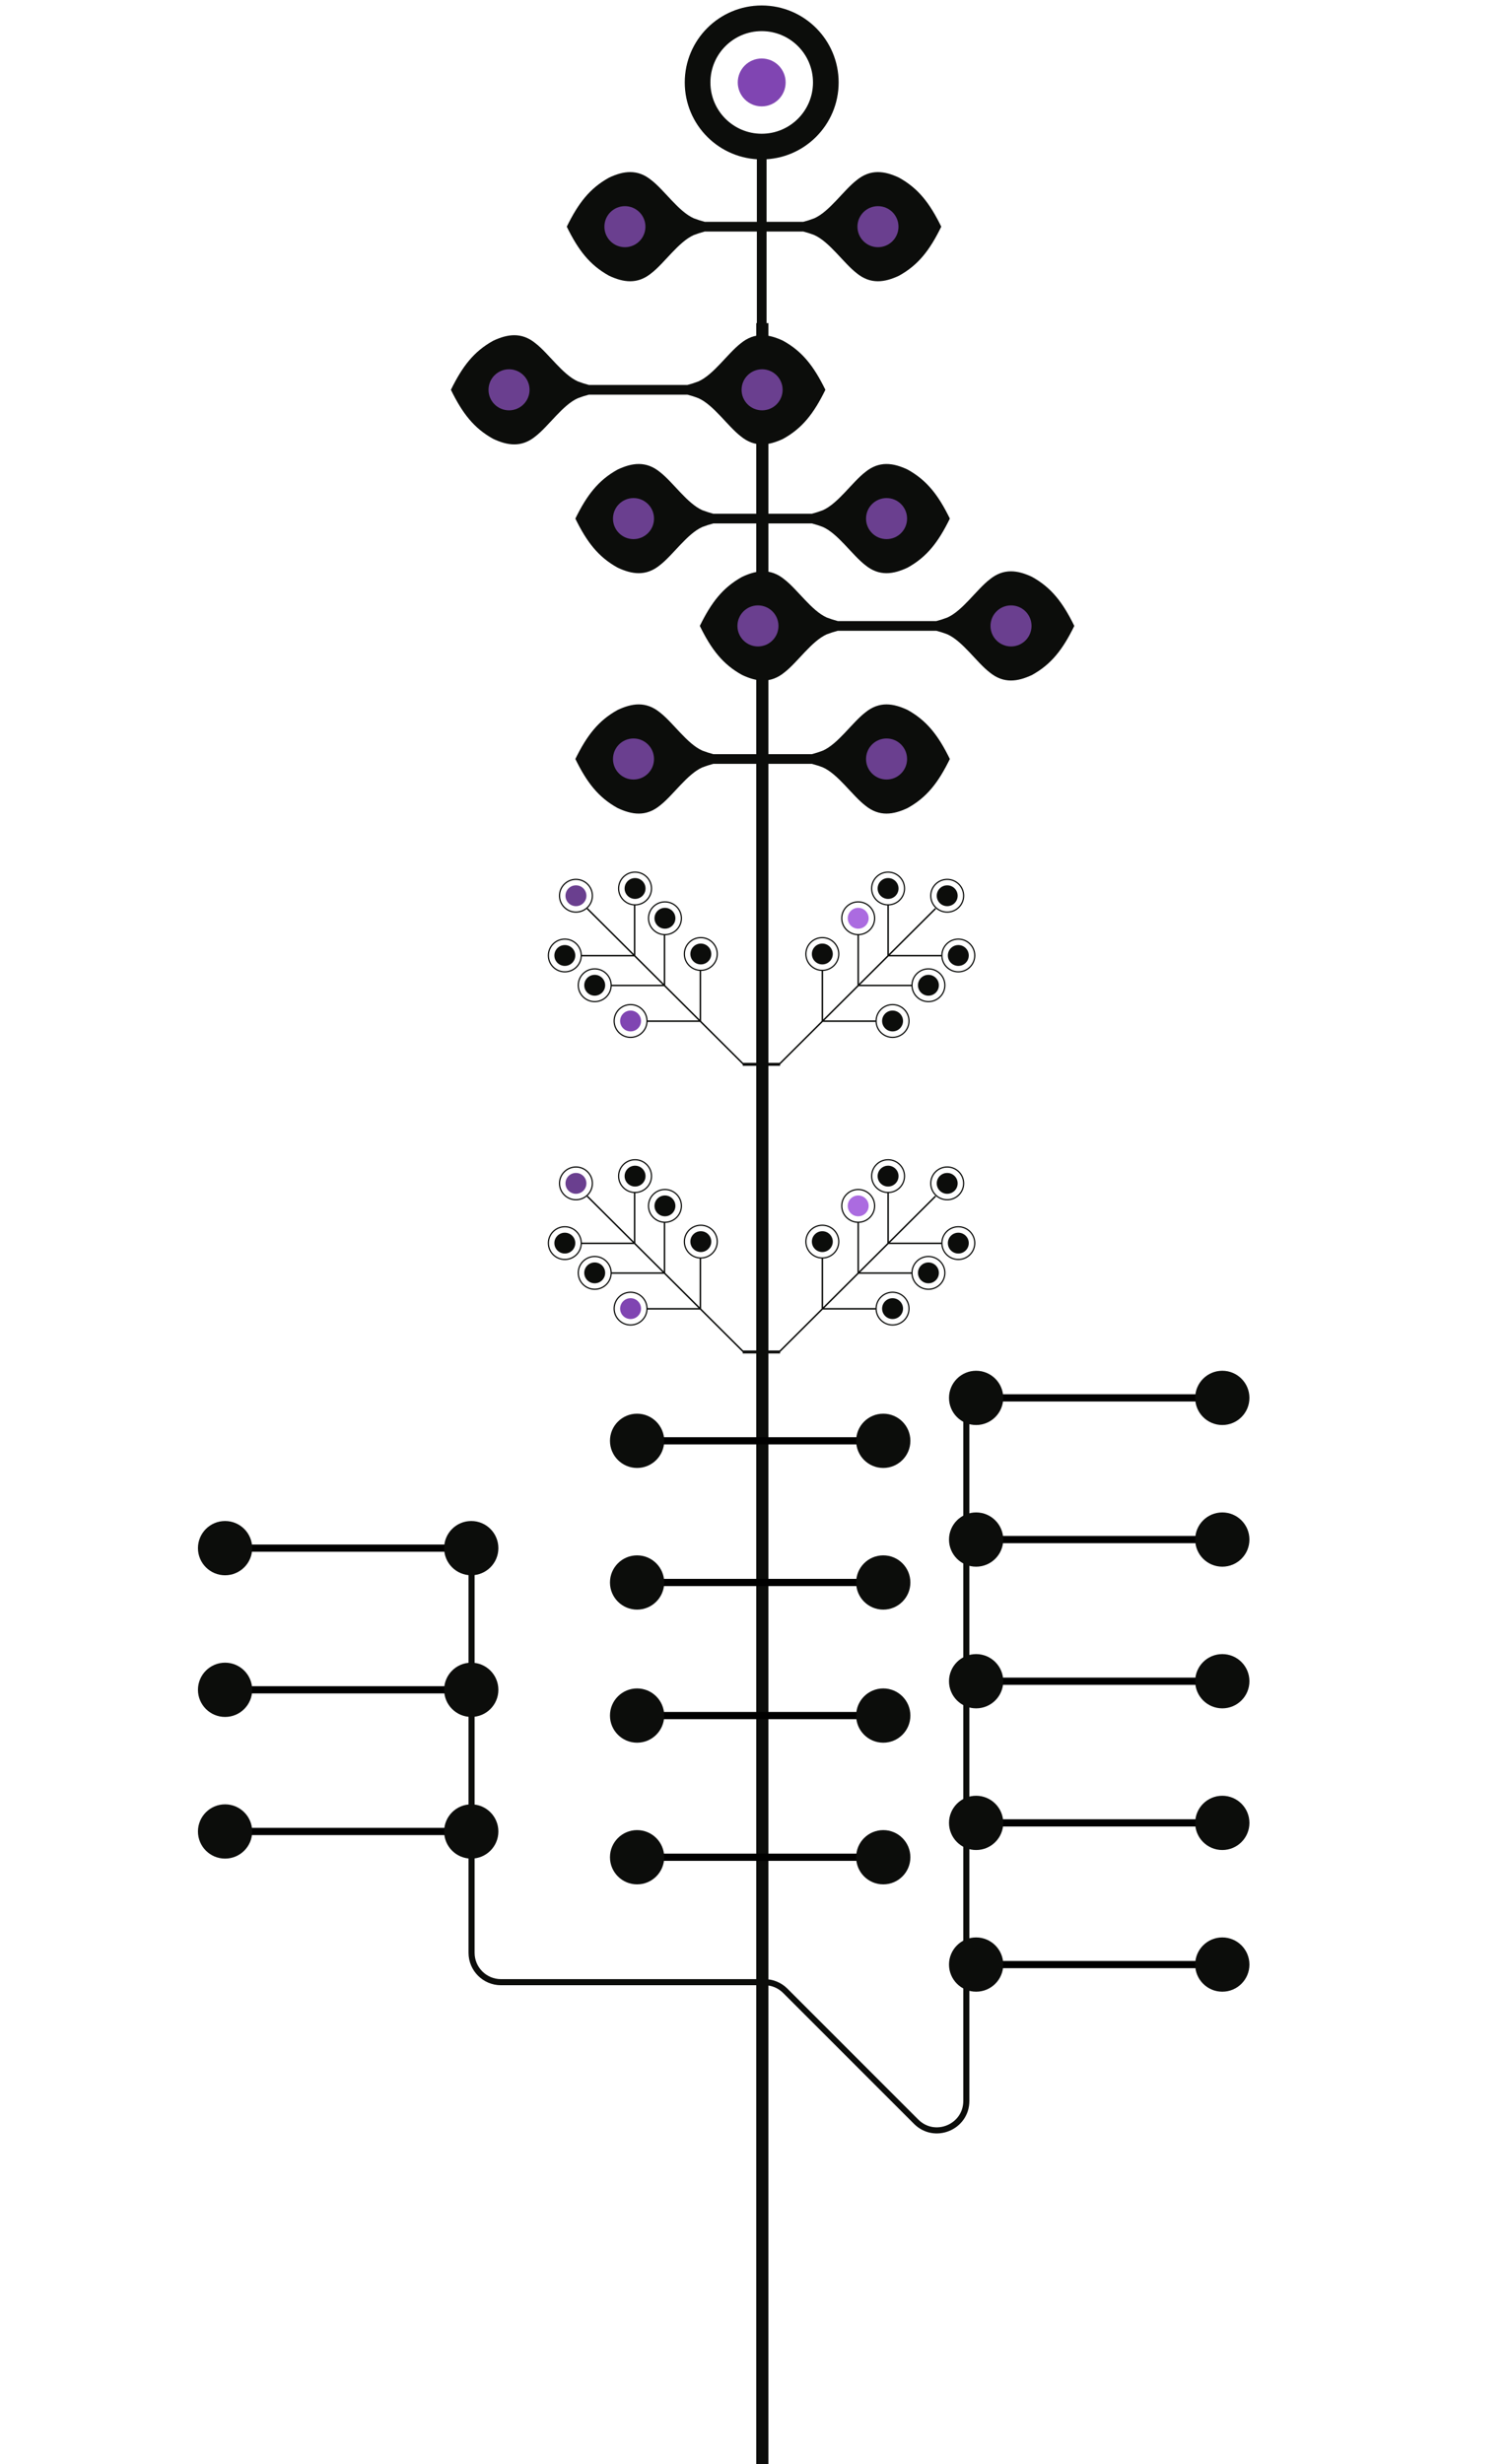 <?xml version="1.0" encoding="UTF-8"?>
<svg xmlns="http://www.w3.org/2000/svg" width="275.651" height="450" viewBox="0 0 275.651 450">
  <g id="Tallo">
    <g>
      <line x1="139.253" y1="451" x2="139.253" y2="59.014" fill="none" stroke="#0c0d0b" stroke-miterlimit="10" stroke-width="2.222"/>
      <path d="M86.142,280.805v75.81c0,2.965,2.404,5.369,5.369,5.369h48.14c1.424,0,2.789.566,3.796,1.572l23.909,23.909c3.382,3.382,9.165.987,9.165-3.796v-129.86" fill="none" stroke="#0c0d0b" stroke-linejoin="round" stroke-width="1.111"/>
    </g>
  </g>
  <g id="Hojas">
    <g>
      <line x1="178.063" y1="255.281" x2="223.527" y2="255.281" fill="#0c0d0b" stroke="#000" stroke-miterlimit="10" stroke-width="1.318"/>
      <path d="M178.31,260.236c-2.736,0-4.955-2.219-4.955-4.955s2.219-4.955,4.955-4.955,4.954,2.219,4.954,4.955-2.219,4.955-4.954,4.955Z" fill="#0c0d0b"/>
      <path d="M223.279,260.236c2.736,0,4.955-2.219,4.955-4.955s-2.219-4.955-4.955-4.955-4.954,2.219-4.954,4.955,2.219,4.955,4.954,4.955Z" fill="#0c0d0b"/>
    </g>
    <g>
      <line x1="178.063" y1="281.152" x2="223.527" y2="281.152" fill="#0c0d0b" stroke="#000" stroke-miterlimit="10" stroke-width="1.318"/>
      <path d="M178.31,286.107c-2.736,0-4.955-2.219-4.955-4.955s2.219-4.955,4.955-4.955,4.954,2.219,4.954,4.955-2.219,4.955-4.954,4.955Z" fill="#0c0d0b"/>
      <path d="M223.279,286.107c2.736,0,4.955-2.219,4.955-4.955s-2.219-4.955-4.955-4.955-4.954,2.219-4.954,4.955,2.219,4.955,4.954,4.955Z" fill="#0c0d0b"/>
    </g>
    <g>
      <line x1="178.063" y1="307.024" x2="223.527" y2="307.024" fill="#0c0d0b" stroke="#000" stroke-miterlimit="10" stroke-width="1.318"/>
      <path d="M178.31,311.978c-2.736,0-4.955-2.219-4.955-4.955s2.219-4.955,4.955-4.955,4.954,2.219,4.954,4.955-2.219,4.955-4.954,4.955Z" fill="#0c0d0b"/>
      <path d="M223.279,311.978c2.736,0,4.955-2.219,4.955-4.955s-2.219-4.955-4.955-4.955-4.954,2.219-4.954,4.955,2.219,4.955,4.954,4.955Z" fill="#0c0d0b"/>
    </g>
    <g>
      <line x1="178.063" y1="332.895" x2="223.527" y2="332.895" fill="#0c0d0b" stroke="#000" stroke-miterlimit="10" stroke-width="1.318"/>
      <path d="M178.31,337.849c-2.736,0-4.955-2.219-4.955-4.955s2.219-4.955,4.955-4.955,4.954,2.219,4.954,4.955-2.219,4.955-4.954,4.955Z" fill="#0c0d0b"/>
      <path d="M223.279,337.849c2.736,0,4.955-2.219,4.955-4.955s-2.219-4.955-4.955-4.955-4.954,2.219-4.954,4.955,2.219,4.955,4.954,4.955Z" fill="#0c0d0b"/>
    </g>
    <g>
      <line x1="178.063" y1="358.766" x2="223.527" y2="358.766" fill="#0c0d0b" stroke="#000" stroke-miterlimit="10" stroke-width="1.318"/>
      <path d="M178.31,363.72c-2.736,0-4.955-2.219-4.955-4.955s2.219-4.955,4.955-4.955,4.954,2.219,4.954,4.955-2.219,4.955-4.954,4.955Z" fill="#0c0d0b"/>
      <path d="M223.279,363.72c2.736,0,4.955-2.219,4.955-4.955s-2.219-4.955-4.955-4.955-4.954,2.219-4.954,4.955,2.219,4.955,4.954,4.955Z" fill="#0c0d0b"/>
    </g>
    <g>
      <line x1="116.129" y1="313.295" x2="161.593" y2="313.295" fill="#0c0d0b" stroke="#000" stroke-miterlimit="10" stroke-width="1.318"/>
      <path d="M116.377,318.25c-2.736,0-4.955-2.219-4.955-4.955s2.219-4.955,4.955-4.955,4.954,2.219,4.954,4.955-2.219,4.955-4.954,4.955Z" fill="#0c0d0b"/>
      <path d="M161.346,318.25c2.736,0,4.955-2.219,4.955-4.955s-2.219-4.955-4.955-4.955-4.954,2.219-4.954,4.955,2.219,4.955,4.954,4.955Z" fill="#0c0d0b"/>
    </g>
    <g>
      <line x1="116.129" y1="339.166" x2="161.593" y2="339.166" fill="#0c0d0b" stroke="#000" stroke-miterlimit="10" stroke-width="1.318"/>
      <path d="M116.377,344.121c-2.736,0-4.955-2.219-4.955-4.955s2.219-4.955,4.955-4.955,4.954,2.219,4.954,4.955-2.219,4.955-4.954,4.955Z" fill="#0c0d0b"/>
      <path d="M161.346,344.121c2.736,0,4.955-2.219,4.955-4.955s-2.219-4.955-4.955-4.955-4.954,2.219-4.954,4.955,2.219,4.955,4.954,4.955Z" fill="#0c0d0b"/>
    </g>
    <g>
      <line x1="116.129" y1="263.121" x2="161.593" y2="263.121" fill="#0c0d0b" stroke="#000" stroke-miterlimit="10" stroke-width="1.318"/>
      <path d="M116.377,268.076c-2.736,0-4.955-2.219-4.955-4.955s2.219-4.955,4.955-4.955,4.954,2.219,4.954,4.955-2.219,4.955-4.954,4.955Z" fill="#0c0d0b"/>
      <path d="M161.346,268.076c2.736,0,4.955-2.219,4.955-4.955s-2.219-4.955-4.955-4.955-4.954,2.219-4.954,4.955,2.219,4.955,4.954,4.955Z" fill="#0c0d0b"/>
    </g>
    <g>
      <line x1="116.129" y1="288.992" x2="161.593" y2="288.992" fill="#0c0d0b" stroke="#000" stroke-miterlimit="10" stroke-width="1.318"/>
      <path d="M116.377,293.947c-2.736,0-4.955-2.219-4.955-4.955s2.219-4.955,4.955-4.955,4.954,2.219,4.954,4.955-2.219,4.955-4.954,4.955Z" fill="#0c0d0b"/>
      <path d="M161.346,293.947c2.736,0,4.955-2.219,4.955-4.955s-2.219-4.955-4.955-4.955-4.954,2.219-4.954,4.955,2.219,4.955,4.954,4.955Z" fill="#0c0d0b"/>
    </g>
    <g>
      <line x1="40.868" y1="282.72" x2="86.332" y2="282.72" fill="#0c0d0b" stroke="#000" stroke-miterlimit="10" stroke-width="1.318"/>
      <path d="M41.115,287.675c-2.736,0-4.955-2.219-4.955-4.955s2.219-4.955,4.955-4.955,4.954,2.219,4.954,4.955-2.219,4.955-4.954,4.955Z" fill="#0c0d0b"/>
      <path d="M86.084,287.675c2.736,0,4.955-2.219,4.955-4.955s-2.219-4.955-4.955-4.955-4.954,2.219-4.954,4.955,2.219,4.955,4.954,4.955Z" fill="#0c0d0b"/>
    </g>
    <g>
      <line x1="40.868" y1="308.591" x2="86.332" y2="308.591" fill="#0c0d0b" stroke="#000" stroke-miterlimit="10" stroke-width="1.318"/>
      <path d="M41.115,313.546c-2.736,0-4.955-2.219-4.955-4.955s2.219-4.955,4.955-4.955,4.954,2.219,4.954,4.955-2.219,4.955-4.954,4.955Z" fill="#0c0d0b"/>
      <path d="M86.084,313.546c2.736,0,4.955-2.219,4.955-4.955s-2.219-4.955-4.955-4.955-4.954,2.219-4.954,4.955,2.219,4.955,4.954,4.955Z" fill="#0c0d0b"/>
    </g>
    <g>
      <line x1="40.868" y1="334.463" x2="86.332" y2="334.463" fill="#0c0d0b" stroke="#000" stroke-miterlimit="10" stroke-width="1.318"/>
      <path d="M41.115,339.417c-2.736,0-4.955-2.219-4.955-4.955s2.219-4.955,4.955-4.955,4.954,2.219,4.954,4.955-2.219,4.955-4.954,4.955Z" fill="#0c0d0b"/>
      <path d="M86.084,339.417c2.736,0,4.955-2.219,4.955-4.955s-2.219-4.955-4.955-4.955-4.954,2.219-4.954,4.955,2.219,4.955,4.954,4.955Z" fill="#0c0d0b"/>
    </g>
    <g>
      <ellipse cx="105.209" cy="216.106" rx="3.003" ry="2.991" fill="none" stroke="#0c0d0b" stroke-miterlimit="10" stroke-width=".222"/>
      <ellipse cx="105.209" cy="216.106" rx="1.911" ry="1.903" fill="#6a3f8f"/>
      <ellipse cx="116.008" cy="214.781" rx="3.003" ry="2.991" fill="none" stroke="#0c0d0b" stroke-miterlimit="10" stroke-width=".222"/>
      <ellipse cx="116.008" cy="214.781" rx="1.911" ry="1.903" fill="#0c0d0b"/>
      <ellipse cx="121.467" cy="220.218" rx="3.003" ry="2.991" fill="none" stroke="#0c0d0b" stroke-miterlimit="10" stroke-width=".222"/>
      <ellipse cx="121.467" cy="220.218" rx="1.911" ry="1.903" fill="#0c0d0b"/>
      <ellipse cx="128.019" cy="226.743" rx="3.003" ry="2.991" fill="none" stroke="#0c0d0b" stroke-miterlimit="10" stroke-width=".222"/>
      <ellipse cx="128.019" cy="226.743" rx="1.911" ry="1.903" fill="#0c0d0b"/>
      <ellipse cx="103.178" cy="227.015" rx="3.003" ry="2.991" fill="none" stroke="#0c0d0b" stroke-miterlimit="10" stroke-width=".222"/>
      <ellipse cx="103.178" cy="227.015" rx="1.911" ry="1.903" fill="#0c0d0b"/>
      <ellipse cx="108.637" cy="232.452" rx="3.003" ry="2.991" fill="none" stroke="#0c0d0b" stroke-miterlimit="10" stroke-width=".222"/>
      <ellipse cx="108.637" cy="232.452" rx="1.911" ry="1.903" fill="#0c0d0b"/>
      <ellipse cx="115.189" cy="238.977" rx="3.003" ry="2.991" fill="none" stroke="#0c0d0b" stroke-miterlimit="10" stroke-width=".222"/>
      <ellipse cx="115.189" cy="238.977" rx="1.911" ry="1.903" fill="#8045b2"/>
      <ellipse cx="173.026" cy="216.106" rx="3.003" ry="2.991" fill="none" stroke="#0c0d0b" stroke-miterlimit="10" stroke-width=".222"/>
      <ellipse cx="173.026" cy="216.106" rx="1.911" ry="1.903" fill="#0c0d0b"/>
      <ellipse cx="162.227" cy="214.781" rx="3.003" ry="2.991" fill="none" stroke="#0c0d0b" stroke-miterlimit="10" stroke-width=".222"/>
      <ellipse cx="162.227" cy="214.781" rx="1.911" ry="1.903" fill="#0c0d0b"/>
      <ellipse cx="156.768" cy="220.218" rx="3.003" ry="2.991" fill="none" stroke="#0c0d0b" stroke-miterlimit="10" stroke-width=".222"/>
      <ellipse cx="156.768" cy="220.218" rx="1.911" ry="1.903" fill="#ab6be0"/>
      <ellipse cx="150.216" cy="226.743" rx="3.003" ry="2.991" fill="none" stroke="#0c0d0b" stroke-miterlimit="10" stroke-width=".222"/>
      <ellipse cx="150.216" cy="226.743" rx="1.911" ry="1.903" fill="#0c0d0b"/>
      <path d="M178.06,227.015c0,1.652-1.344,2.991-3.003,2.991s-3.003-1.339-3.003-2.991,1.344-2.991,3.003-2.991,3.003,1.339,3.003,2.991Z" fill="none" stroke="#0c0d0b" stroke-miterlimit="10" stroke-width=".222"/>
      <ellipse cx="175.057" cy="227.015" rx="1.911" ry="1.903" fill="#0c0d0b"/>
      <ellipse cx="169.597" cy="232.452" rx="3.003" ry="2.991" fill="none" stroke="#0c0d0b" stroke-miterlimit="10" stroke-width=".222"/>
      <path d="M171.508,232.452c0,1.051-.856,1.903-1.911,1.903s-1.911-.852-1.911-1.903.856-1.903,1.911-1.903,1.911.852,1.911,1.903Z" fill="#0c0d0b"/>
      <ellipse cx="163.046" cy="238.977" rx="3.003" ry="2.991" fill="none" stroke="#0c0d0b" stroke-miterlimit="10" stroke-width=".222"/>
      <ellipse cx="163.046" cy="238.977" rx="1.911" ry="1.903" fill="#0c0d0b"/>
      <polygon points="171.991 227.185 171.991 226.913 162.586 226.913 170.995 218.538 170.802 218.346 162.37 226.744 162.37 217.786 162.097 217.786 162.097 227.016 156.911 232.181 156.911 223.223 156.638 223.223 156.638 232.453 150.359 238.706 150.359 229.748 150.086 229.748 150.086 238.978 142.41 246.624 135.75 246.624 128.073 238.978 128.073 229.748 127.8 229.748 127.8 238.706 121.522 232.453 121.522 223.223 121.249 223.223 121.249 232.181 116.062 227.016 116.062 217.786 115.789 217.786 115.789 226.744 107.357 218.346 107.164 218.538 115.573 226.913 106.168 226.913 106.168 227.185 115.846 227.185 121.032 232.35 111.628 232.35 111.628 232.622 121.305 232.622 127.584 238.875 118.179 238.875 118.179 239.147 127.857 239.147 135.678 246.937 135.678 247.167 142.502 247.167 142.502 246.916 150.302 239.147 159.98 239.147 159.98 238.875 150.575 238.875 156.854 232.622 166.531 232.622 166.531 232.35 157.127 232.35 162.313 227.185 171.991 227.185" fill="#0c0d0b"/>
    </g>
    <g>
      <ellipse cx="105.209" cy="163.58" rx="3.003" ry="2.991" fill="none" stroke="#0c0d0b" stroke-miterlimit="10" stroke-width=".222"/>
      <ellipse cx="105.209" cy="163.58" rx="1.911" ry="1.903" fill="#6a3f8f"/>
      <ellipse cx="116.008" cy="162.255" rx="3.003" ry="2.991" fill="none" stroke="#0c0d0b" stroke-miterlimit="10" stroke-width=".222"/>
      <ellipse cx="116.008" cy="162.255" rx="1.911" ry="1.903" fill="#0c0d0b"/>
      <ellipse cx="121.467" cy="167.692" rx="3.003" ry="2.991" fill="none" stroke="#0c0d0b" stroke-miterlimit="10" stroke-width=".222"/>
      <ellipse cx="121.467" cy="167.692" rx="1.911" ry="1.903" fill="#0c0d0b"/>
      <ellipse cx="128.019" cy="174.217" rx="3.003" ry="2.991" fill="none" stroke="#0c0d0b" stroke-miterlimit="10" stroke-width=".222"/>
      <ellipse cx="128.019" cy="174.217" rx="1.911" ry="1.903" fill="#0c0d0b"/>
      <ellipse cx="103.178" cy="174.489" rx="3.003" ry="2.991" fill="none" stroke="#0c0d0b" stroke-miterlimit="10" stroke-width=".222"/>
      <ellipse cx="103.178" cy="174.489" rx="1.911" ry="1.903" fill="#0c0d0b"/>
      <ellipse cx="108.637" cy="179.926" rx="3.003" ry="2.991" fill="none" stroke="#0c0d0b" stroke-miterlimit="10" stroke-width=".222"/>
      <ellipse cx="108.637" cy="179.926" rx="1.911" ry="1.903" fill="#0c0d0b"/>
      <ellipse cx="115.189" cy="186.451" rx="3.003" ry="2.991" fill="none" stroke="#0c0d0b" stroke-miterlimit="10" stroke-width=".222"/>
      <ellipse cx="115.189" cy="186.451" rx="1.911" ry="1.903" fill="#8045b2"/>
      <ellipse cx="173.026" cy="163.58" rx="3.003" ry="2.991" fill="none" stroke="#0c0d0b" stroke-miterlimit="10" stroke-width=".222"/>
      <ellipse cx="173.026" cy="163.58" rx="1.911" ry="1.903" fill="#0c0d0b"/>
      <ellipse cx="162.227" cy="162.255" rx="3.003" ry="2.991" fill="none" stroke="#0c0d0b" stroke-miterlimit="10" stroke-width=".222"/>
      <ellipse cx="162.227" cy="162.255" rx="1.911" ry="1.903" fill="#0c0d0b"/>
      <ellipse cx="156.768" cy="167.692" rx="3.003" ry="2.991" fill="none" stroke="#0c0d0b" stroke-miterlimit="10" stroke-width=".222"/>
      <ellipse cx="156.768" cy="167.692" rx="1.911" ry="1.903" fill="#ab6be0"/>
      <ellipse cx="150.216" cy="174.217" rx="3.003" ry="2.991" fill="none" stroke="#0c0d0b" stroke-miterlimit="10" stroke-width=".222"/>
      <ellipse cx="150.216" cy="174.217" rx="1.911" ry="1.903" fill="#0c0d0b"/>
      <path d="M178.06,174.489c0,1.652-1.344,2.991-3.003,2.991s-3.003-1.339-3.003-2.991,1.344-2.991,3.003-2.991,3.003,1.339,3.003,2.991Z" fill="none" stroke="#0c0d0b" stroke-miterlimit="10" stroke-width=".222"/>
      <ellipse cx="175.057" cy="174.489" rx="1.911" ry="1.903" fill="#0c0d0b"/>
      <ellipse cx="169.597" cy="179.926" rx="3.003" ry="2.991" fill="none" stroke="#0c0d0b" stroke-miterlimit="10" stroke-width=".222"/>
      <ellipse cx="169.597" cy="179.926" rx="1.911" ry="1.903" fill="#0c0d0b"/>
      <ellipse cx="163.046" cy="186.451" rx="3.003" ry="2.991" fill="none" stroke="#0c0d0b" stroke-miterlimit="10" stroke-width=".222"/>
      <ellipse cx="163.046" cy="186.451" rx="1.911" ry="1.903" fill="#0c0d0b"/>
      <polygon points="171.991 174.659 171.991 174.387 162.586 174.387 170.995 166.012 170.802 165.82 162.37 174.218 162.37 165.26 162.097 165.26 162.097 174.49 156.911 179.655 156.911 170.697 156.638 170.697 156.638 179.927 150.359 186.18 150.359 177.222 150.086 177.222 150.086 186.452 142.41 194.097 135.75 194.097 128.073 186.452 128.073 177.222 127.8 177.222 127.8 186.18 121.522 179.927 121.522 170.697 121.249 170.697 121.249 179.655 116.062 174.49 116.062 165.26 115.789 165.26 115.789 174.218 107.357 165.82 107.164 166.012 115.573 174.387 106.168 174.387 106.168 174.659 115.846 174.659 121.032 179.824 111.628 179.824 111.628 180.096 121.305 180.096 127.584 186.349 118.179 186.349 118.179 186.621 127.857 186.621 135.678 194.41 135.678 194.641 142.502 194.641 142.502 194.389 150.302 186.621 159.98 186.621 159.98 186.349 150.575 186.349 156.854 180.096 166.531 180.096 166.531 179.824 157.127 179.824 162.313 174.659 171.991 174.659" fill="#0c0d0b"/>
    </g>
  </g>
  <g id="Flores">
    <g>
      <line x1="139.141" y1="157.794" x2="139.141" y2="26.299" fill="none" stroke="#0c0d0b" stroke-miterlimit="10" stroke-width="1.771"/>
      <g>
        <path d="M164.211,32.433c-2.577-1.207-5.155-1.639-7.732.476-2.407,1.869-4.946,5.714-7.732,6.955-.654.253-1.326.465-2.008.645h-18.001c-.682-.181-1.354-.392-2.008-.645-2.786-1.242-5.325-5.087-7.732-6.955-2.577-2.116-5.155-1.683-7.732-.476-3.522,1.947-5.611,4.64-7.732,8.962,2.117,4.319,4.21,7.02,7.732,8.963,2.577,1.207,5.155,1.639,7.732-.477,2.406-1.868,4.947-5.715,7.732-6.955.654-.253,1.326-.465,2.008-.646h18c.682.181,1.355.392,2.008.646,2.785,1.241,5.326,5.088,7.732,6.955,2.577,2.116,5.155,1.683,7.732.477,3.522-1.943,5.615-4.643,7.732-8.963-2.121-4.323-4.21-7.015-7.732-8.962Z" fill="#0c0d0b"/>
        <circle cx="114.154" cy="41.396" r="3.748" fill="#6a3f8f"/>
        <circle cx="160.38" cy="41.396" r="3.748" fill="#6a3f8f"/>
      </g>
      <g>
        <path d="M143.044,62.224c-2.577-1.207-5.155-1.639-7.732.476-2.407,1.869-4.946,5.714-7.732,6.955-.654.253-1.326.465-2.008.645h-18.001c-.682-.181-1.354-.392-2.008-.645-2.786-1.242-5.325-5.087-7.732-6.955-2.577-2.116-5.155-1.683-7.732-.476-3.522,1.947-5.611,4.64-7.732,8.962,2.117,4.319,4.21,7.02,7.732,8.963,2.577,1.207,5.155,1.639,7.732-.477,2.406-1.868,4.947-5.715,7.732-6.955.654-.253,1.326-.465,2.008-.646h18c.682.181,1.355.392,2.008.646,2.785,1.241,5.326,5.088,7.732,6.955,2.577,2.116,5.155,1.683,7.732.477,3.522-1.943,5.615-4.643,7.732-8.963-2.121-4.323-4.21-7.015-7.732-8.962Z" fill="#0c0d0b"/>
        <circle cx="92.986" cy="71.187" r="3.748" fill="#6a3f8f"/>
        <circle cx="139.213" cy="71.187" r="3.748" fill="#6a3f8f"/>
      </g>
      <g>
        <path d="M165.779,85.743c-2.577-1.207-5.155-1.639-7.732.476-2.407,1.869-4.946,5.714-7.732,6.955-.654.253-1.326.465-2.008.645h-18.001c-.682-.181-1.354-.392-2.008-.645-2.786-1.242-5.325-5.087-7.732-6.955-2.577-2.116-5.155-1.683-7.732-.476-3.522,1.947-5.611,4.64-7.732,8.962,2.117,4.319,4.21,7.02,7.732,8.963,2.577,1.207,5.155,1.639,7.732-.477,2.406-1.868,4.947-5.715,7.732-6.955.654-.253,1.326-.465,2.008-.646h18c.682.181,1.355.392,2.008.646,2.785,1.241,5.326,5.088,7.732,6.955,2.577,2.116,5.155,1.683,7.732.477,3.522-1.943,5.615-4.643,7.732-8.963-2.121-4.323-4.21-7.015-7.732-8.962Z" fill="#0c0d0b"/>
        <circle cx="115.722" cy="94.706" r="3.748" fill="#6a3f8f"/>
        <circle cx="161.948" cy="94.706" r="3.748" fill="#6a3f8f"/>
      </g>
      <g>
        <path d="M188.514,105.343c-2.577-1.207-5.155-1.639-7.732.476-2.407,1.869-4.946,5.714-7.732,6.955-.654.253-1.326.465-2.008.645h-18.001c-.682-.181-1.354-.392-2.008-.645-2.786-1.242-5.325-5.087-7.732-6.955-2.577-2.116-5.155-1.683-7.732-.476-3.522,1.947-5.611,4.64-7.732,8.962,2.117,4.319,4.21,7.02,7.732,8.963,2.577,1.207,5.155,1.639,7.732-.477,2.406-1.868,4.947-5.715,7.732-6.955.654-.253,1.326-.465,2.008-.646h18c.682.181,1.355.392,2.008.646,2.785,1.241,5.326,5.088,7.732,6.955,2.577,2.116,5.155,1.683,7.732.477,3.522-1.943,5.615-4.643,7.732-8.963-2.121-4.323-4.21-7.015-7.732-8.962Z" fill="#0c0d0b"/>
        <circle cx="138.457" cy="114.305" r="3.748" fill="#6a3f8f"/>
        <circle cx="184.683" cy="114.305" r="3.748" fill="#6a3f8f"/>
      </g>
      <g>
        <path d="M165.779,129.646c-2.577-1.207-5.155-1.639-7.732.476-2.407,1.869-4.946,5.714-7.732,6.955-.654.253-1.326.465-2.008.645h-18.001c-.682-.181-1.354-.392-2.008-.645-2.786-1.242-5.325-5.087-7.732-6.955-2.577-2.116-5.155-1.683-7.732-.476-3.522,1.947-5.611,4.64-7.732,8.962,2.117,4.319,4.21,7.02,7.732,8.963,2.577,1.207,5.155,1.639,7.732-.477,2.406-1.868,4.947-5.715,7.732-6.955.654-.253,1.326-.465,2.008-.646h18c.682.181,1.355.392,2.008.646,2.785,1.241,5.326,5.088,7.732,6.955,2.577,2.116,5.155,1.683,7.732.477,3.522-1.943,5.615-4.643,7.732-8.963-2.121-4.323-4.21-7.015-7.732-8.962Z" fill="#0c0d0b"/>
        <circle cx="115.722" cy="138.608" r="3.748" fill="#6a3f8f"/>
        <circle cx="161.948" cy="138.608" r="3.748" fill="#6a3f8f"/>
      </g>
      <path d="M139.141,1c-7.763,0-14.055,6.293-14.055,14.055s6.293,14.055,14.055,14.055,14.055-6.293,14.055-14.055-6.293-14.055-14.055-14.055ZM139.141,24.425c-5.175,0-9.37-4.195-9.37-9.37s4.195-9.37,9.37-9.37,9.37,4.195,9.37,9.37-4.195,9.37-9.37,9.37Z" fill="#0c0d0b"/>
      <circle cx="139.141" cy="15.055" r="4.373" fill="#8045b2"/>
    </g>
  </g>
</svg>